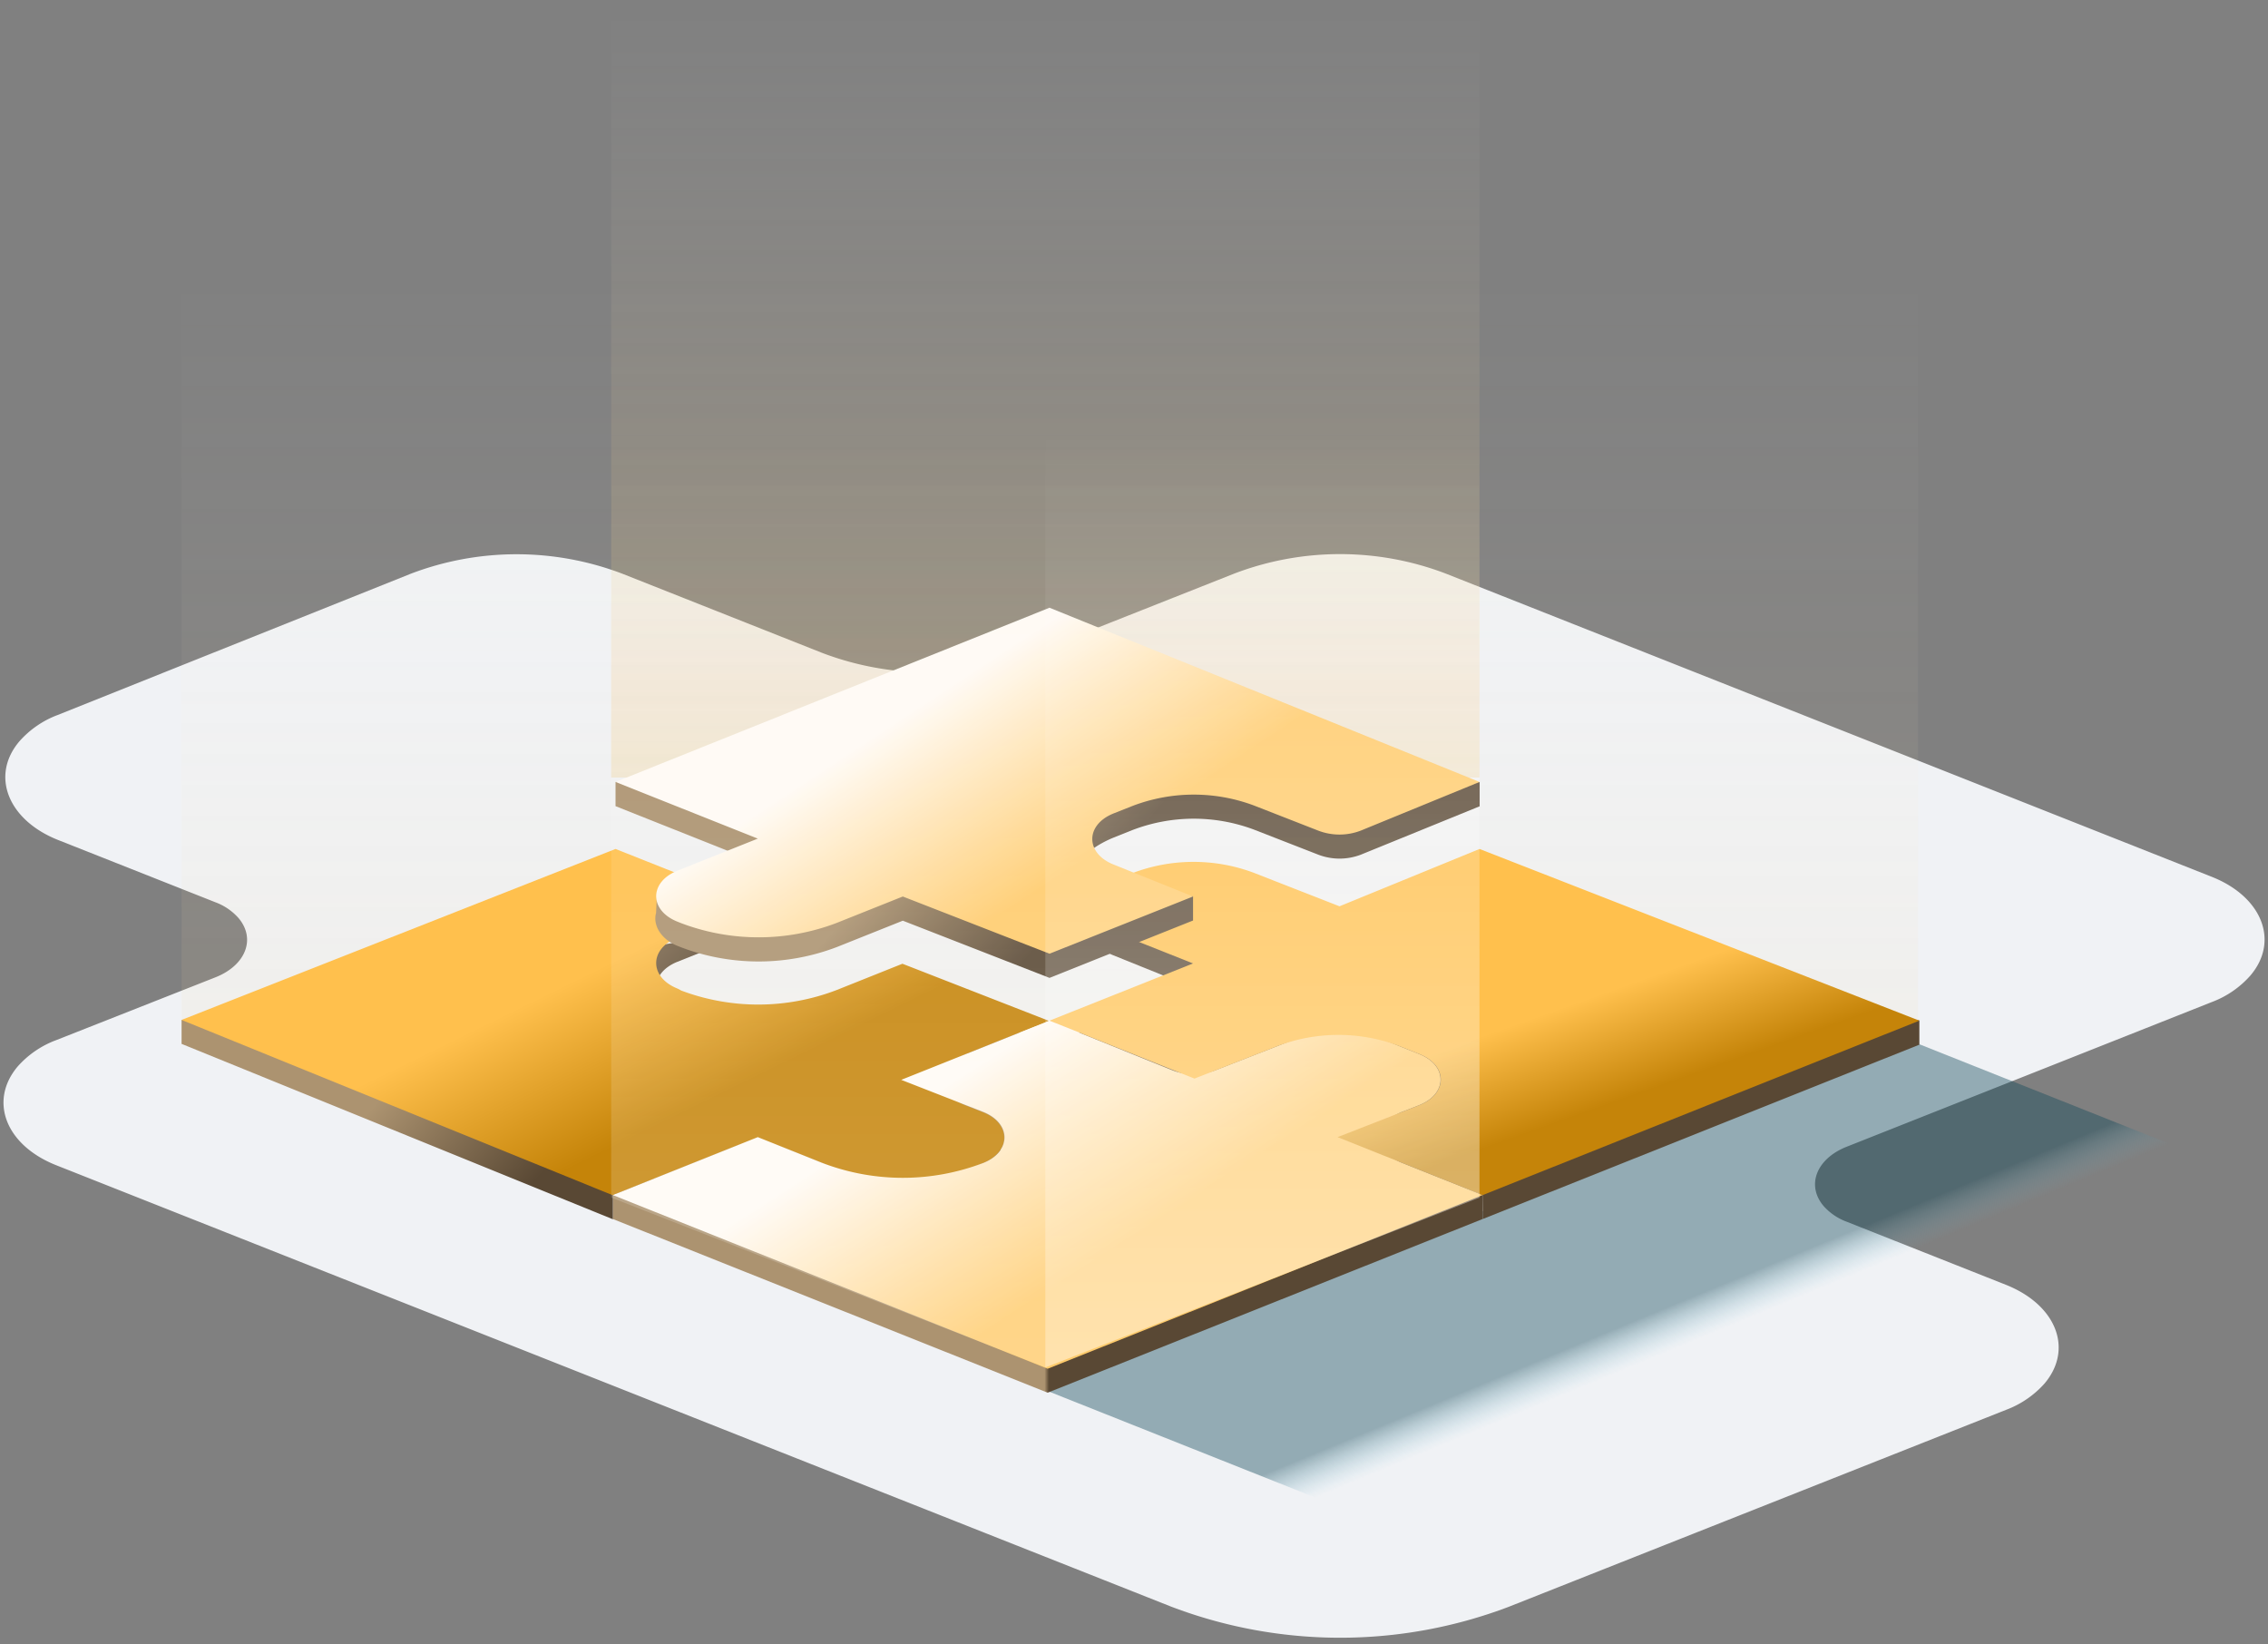 <svg width="240" height="174" xmlns="http://www.w3.org/2000/svg"><rect width="100%" height="100%" fill="#808080" stroke="none"/><defs><linearGradient x1="70.186%" y1="100%" x2="70.186%" y2="0%" id="a"><stop stop-color="#EEAE39" offset="0%"/><stop stop-color="#FFF" stop-opacity="0" offset="100%"/></linearGradient><linearGradient x1="45.783%" y1="47.914%" x2="42.054%" y2="44.242%" id="b"><stop stop-color="#77C4DF" stop-opacity="0" offset="0%"/><stop stop-color="#114758" offset="100%"/></linearGradient><linearGradient x1="49.633%" y1="96.076%" x2="50.135%" y2="96.076%" id="c"><stop stop-color="#AC9370" offset="0%"/><stop stop-color="#594834" offset="100%"/></linearGradient><linearGradient x1="27.456%" y1="42.935%" x2="51.792%" y2="50.368%" id="d"><stop stop-color="#AC9370" offset="0%"/><stop stop-color="#594834" offset="100%"/></linearGradient><linearGradient x1="41.848%" y1="42.033%" x2="68.247%" y2="63.635%" id="e"><stop stop-color="#FFC04D" offset="0%"/><stop stop-color="#C58409" offset="100%"/></linearGradient><linearGradient x1="62.393%" y1="58.008%" x2="27.316%" y2="36.383%" id="f"><stop stop-color="#FFCB6C" offset="0%"/><stop stop-color="#FFFAF4" offset="100%"/></linearGradient><linearGradient x1="64.091%" y1="41.246%" x2="80.33%" y2="59.347%" id="g"><stop stop-color="#FFC04D" offset="0%"/><stop stop-color="#C58409" offset="100%"/></linearGradient><linearGradient x1="30.861%" y1="47.306%" x2="55.19%" y2="52.196%" id="h"><stop stop-color="#AC9370" offset="0%"/><stop stop-color="#594834" offset="100%"/></linearGradient><linearGradient x1="62.601%" y1="59.474%" x2="28.716%" y2="38.81%" id="i"><stop stop-color="#FFCB6C" offset="0%"/><stop stop-color="#FFFAF4" offset="100%"/></linearGradient><linearGradient x1="70.186%" y1="100%" x2="70.186%" y2="0%" id="j"><stop stop-color="#FFF" offset="0%"/><stop stop-color="#FFF" stop-opacity="0" offset="100%"/></linearGradient><linearGradient x1="70.186%" y1="100%" x2="70.186%" y2="0%" id="k"><stop stop-color="#FFF" offset="0%"/><stop stop-color="#FFF" stop-opacity="0" offset="100%"/></linearGradient></defs><g fill="none" fill-rule="evenodd"><path d="M65.845 60.7l21.188 8.395a31.499 31.499 0 0 0 22.351 0l21.241-8.41a31.415 31.415 0 0 1 22.351 0l81.095 32.099c5.337 2.125 7.154 6.831 4.052 10.452a10.218 10.218 0 0 1-4.075 2.793l-38.635 15.309c-3.2 1.267-4.295 4.068-2.448 6.262a6.082 6.082 0 0 0 2.448 1.67l16.862 6.679c5.322 2.118 7.162 6.793 4.075 10.444a10.279 10.279 0 0 1-4.075 2.785l-52.593 20.828a50.252 50.252 0 0 1-35.731 0L5.939 123.289c-5.322-2.11-7.154-6.786-4.068-10.444a10.195 10.195 0 0 1 4.068-2.786L22.8 103.41c3.208-1.267 4.295-4.068 2.448-6.262a6.082 6.082 0 0 0-2.448-1.677L6.136 88.875c-5.321-2.118-7.161-6.831-4.075-10.444a10.15 10.15 0 0 1 4.045-2.778l37.32-14.93a31.438 31.438 0 0 1 22.42-.022z" fill="#F0F2F5"/><path fill="url(#a)" opacity=".2" d="M45.465 0h91.877v82.272H45.465z" transform="translate(19.214)"/><path fill="url(#a)" opacity=".2" d="M0 26.478h91.877v82.272H0zm91.877 0h91.877v82.272H91.877z" transform="translate(19.214)"/><g fill-rule="nonzero"><path fill="url(#b)" opacity=".417" d="M158.514 109.488l90.121-37.543-66.692-26.533-90.121 37.541z" transform="translate(19.214 64.304)"/><path d="M45.64 64.68l46.012 18.377 46.024-18.377v-2.56c-3.025-1.21-11.536-5.119-8.48-6.277l1.77-.691c3.038-1.184 3.057-4.204.038-5.414l-6.274-2.502a6.303 6.303 0 0 0-4.487 0L109.4 51.472a6.284 6.284 0 0 1-4.487 0l-13.068-5.24-15.69 6.239 8.64 3.372c3.038 1.19 3.057 4.21.038 5.413a23.75 23.75 0 0 1-17.023 0l-22.169.89v2.534z" fill="url(#c)" transform="translate(19.214 64.304)"/><path d="M156.903 128.984l46.204-18.448v-2.56l-61.361-9.598-9.05-3.532a18.166 18.166 0 0 0-12.921.045l-1.968.787c-3 1.203-2.993 4.198 0 5.4l8.441 3.405-15.19 6.053 15.344 6.124 8.82-3.45a18.198 18.198 0 0 1 12.933.04l2.057.818c3.019 1.21 3 4.23-.038 5.414l6.71 6.968.02 2.534z" fill="#594834"/><path d="M0 46.149l45.64 18.556v-2.56c1.39-.556 16.196-3.25 17.593-2.693l10.832 4.332a6.284 6.284 0 0 0 4.486 0l6.262-2.502c3.019-1.203 3-4.223-.038-5.414l-1.77-.69c-3.037-1.184-3.056-4.205-.038-5.414l8.858-3.532-15.523-6.054-6.967 2.784a23.192 23.192 0 0 1-16.433.058l-.385-.148c-3.038-1.183-3.064-4.204-.038-5.413l8.498-3.391L0 43.615v2.534z" fill="url(#d)" transform="translate(19.214 64.304)"/><path d="M0 43.615L45.64 62.17l13.088-5.221a6.284 6.284 0 0 1 4.486 0l10.832 4.325a6.284 6.284 0 0 0 4.486 0l6.262-2.495c3.019-1.21 3-4.23-.039-5.414l-1.768-.69c-3.038-1.19-3.058-4.211-.039-5.414l8.858-3.539-15.524-6.053-6.966 2.784a23.153 23.153 0 0 1-16.434.057l-.365-.198c-3.038-1.19-3.064-4.21-.038-5.414l8.498-3.397-15.055-5.977L0 43.615z" fill="url(#e)" transform="translate(19.214 64.304)"/><path d="M45.64 62.146l46.012 18.377 46.024-18.377-8.511-3.398c-3.019-1.21-3-4.23 0-5.414l1.769-.69c3.038-1.19 3.057-4.211.038-5.414l-6.274-2.508a6.303 6.303 0 0 0-4.487 0l-10.844 4.236a6.284 6.284 0 0 1-4.487 0L91.844 43.69l-15.69 6.265 8.64 3.378c3.038 1.184 3.057 4.205.038 5.414a23.801 23.801 0 0 1-17.023 0l-6.832-2.732-15.337 6.13z" fill="url(#f)" transform="translate(19.214 64.304)"/><path d="M137.69 62.146l46.203-18.455-46.544-18.166-14.818 6.066-9.05-3.538a18.166 18.166 0 0 0-12.92.05l-1.968.788c-3 1.196-2.993 4.197 0 5.394l8.44 3.353-15.189 6.053 15.344 6.13 8.819-3.455a18.198 18.198 0 0 1 12.934.045l2.057.819c3.019 1.203 3 4.223-.039 5.413l-8.633 3.373 15.363 6.13z" fill="url(#g)" transform="translate(19.214 64.304)"/><path d="M45.922 18.435v2.56l15.055 5.989-7.364 2.943H50.32l-.11 2.38c-.352 1.242.488 2.778 2.308 3.488l.404.16a23.192 23.192 0 0 0 16.433-.057l6.967-2.784 15.523 6.053 15.19-6.072v-2.56c-17.786-.64-11.409-5.01-8.409-6.213l1.968-.787a18.127 18.127 0 0 1 12.92-.045l6.782 2.643c1.444.55 3.041.55 4.486 0l12.575-5.12v-2.559l-91.434-.019z" fill="url(#h)" transform="translate(19.214 64.304)"/><path d="M45.922 18.435L91.844 0l45.505 18.435-12.574 5.151a6.271 6.271 0 0 1-4.487 0l-6.78-2.649a18.166 18.166 0 0 0-12.922.051l-1.967.78c-3 1.204-2.994 4.205 0 5.402l8.415 3.385-15.19 6.053-15.523-6.053-6.967 2.783a23.153 23.153 0 0 1-16.433.058l-.404-.16c-3.038-1.184-3.064-4.204-.038-5.414l8.498-3.391-15.055-5.996z" fill="url(#i)" transform="translate(19.214 64.304)"/></g><path fill="url(#j)" opacity=".2" d="M45.465 44.446h91.877v82.271l-45.939 17.968-45.938-17.968z" transform="translate(19.214)"/><path fill="url(#k)" opacity=".307" d="M137.342 44.446v82.271l-45.939 17.968V44.445z" transform="translate(19.214)"/></g></svg>
